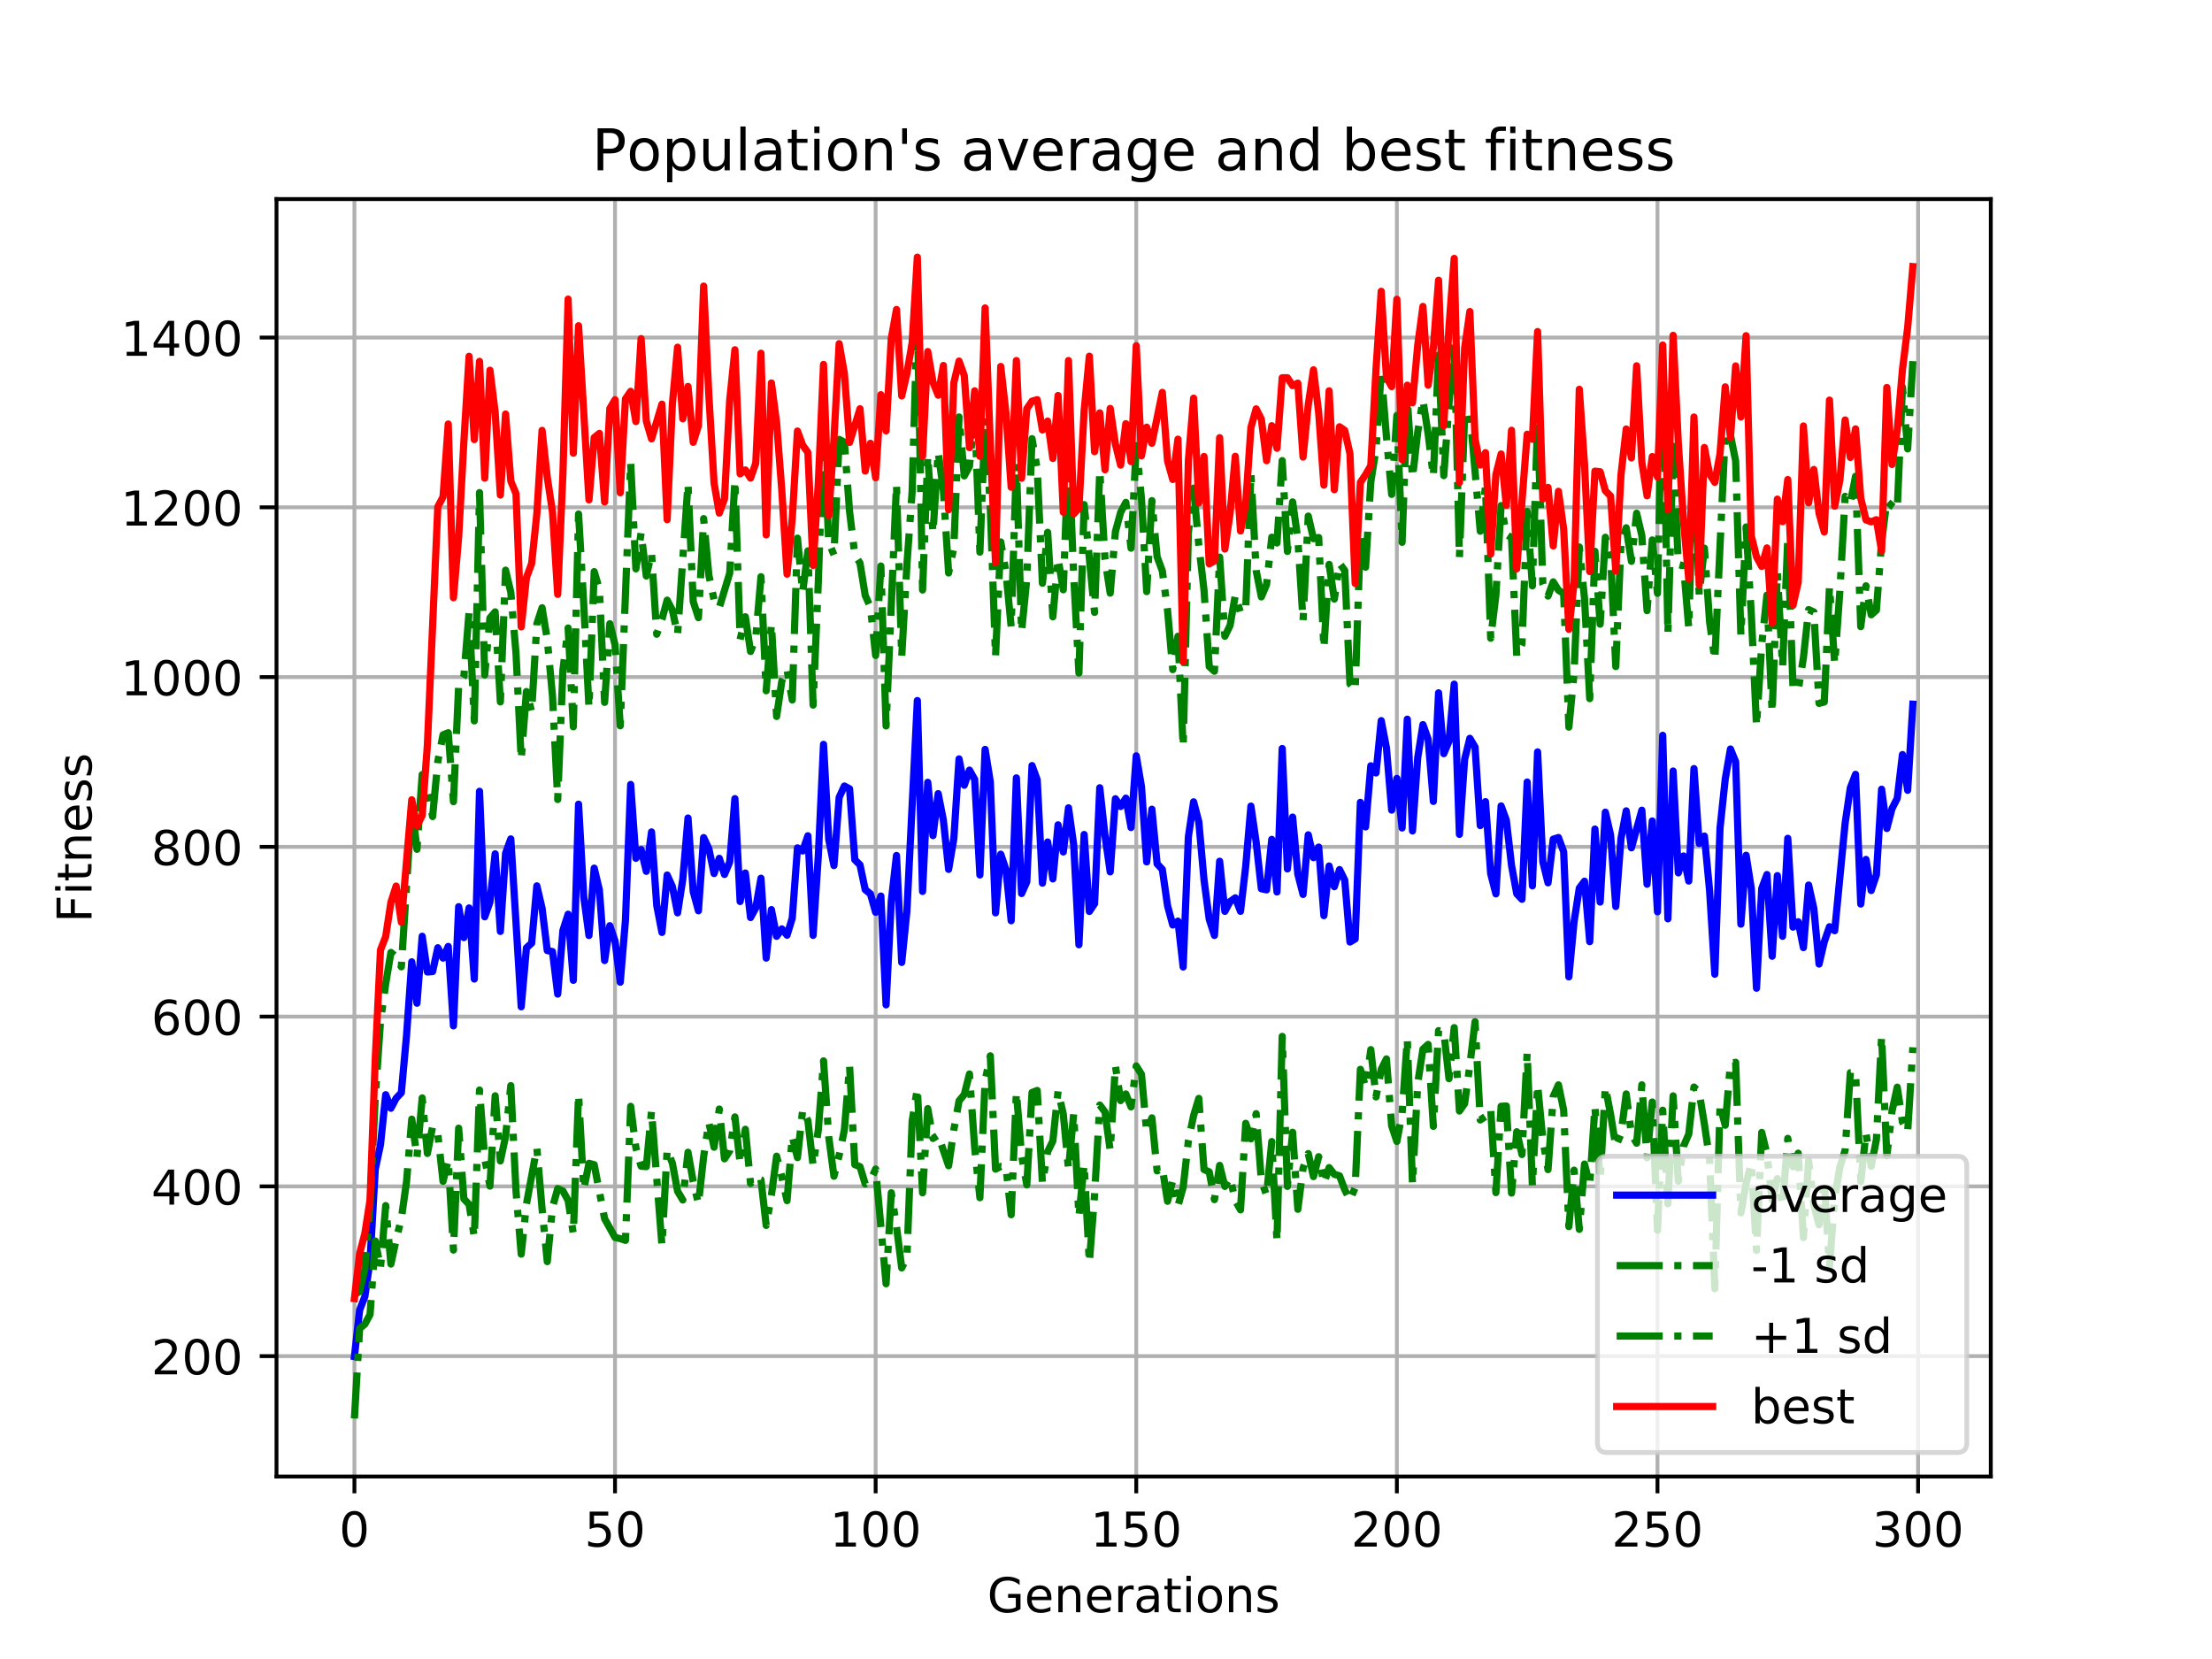 <?xml version="1.0" encoding="utf-8" standalone="no"?>
<!DOCTYPE svg PUBLIC "-//W3C//DTD SVG 1.1//EN"
  "http://www.w3.org/Graphics/SVG/1.1/DTD/svg11.dtd">
<!-- Created with matplotlib (https://matplotlib.org/) -->
<svg height="345.6pt" version="1.1" viewBox="0 0 460.8 345.6" width="460.8pt" xmlns="http://www.w3.org/2000/svg" xmlns:xlink="http://www.w3.org/1999/xlink">
 <defs>
  <style type="text/css">
*{stroke-linecap:butt;stroke-linejoin:round;}
  </style>
 </defs>
 <g id="figure_1">
  <g id="patch_1">
   <path d="M 0 345.6 
L 460.8 345.6 
L 460.8 0 
L 0 0 
z
" style="fill:#ffffff;"/>
  </g>
  <g id="axes_1">
   <g id="patch_2">
    <path d="M 57.6 307.584 
L 414.72 307.584 
L 414.72 41.472 
L 57.6 41.472 
z
" style="fill:#ffffff;"/>
   </g>
   <g id="matplotlib.axis_1">
    <g id="xtick_1">
     <g id="line2d_1">
      <path clip-path="url(#p9525ea31d3)" d="M 73.833 307.584 
L 73.833 41.472 
" style="fill:none;stroke:#b0b0b0;stroke-linecap:square;stroke-width:0.8;"/>
     </g>
     <g id="line2d_2">
      <defs>
       <path d="M 0 0 
L 0 3.5 
" id="mcf9aed69d3" style="stroke:#000000;stroke-width:0.8;"/>
      </defs>
      <g>
       <use style="stroke:#000000;stroke-width:0.8;" x="73.833" xlink:href="#mcf9aed69d3" y="307.584"/>
      </g>
     </g>
     <g id="text_1">
      <!-- 0 -->
      <defs>
       <path d="M 31.781 66.406 
Q 24.172 66.406 20.328 58.906 
Q 16.5 51.422 16.5 36.375 
Q 16.5 21.391 20.328 13.891 
Q 24.172 6.391 31.781 6.391 
Q 39.453 6.391 43.281 13.891 
Q 47.125 21.391 47.125 36.375 
Q 47.125 51.422 43.281 58.906 
Q 39.453 66.406 31.781 66.406 
z
M 31.781 74.219 
Q 44.047 74.219 50.516 64.516 
Q 56.984 54.828 56.984 36.375 
Q 56.984 17.969 50.516 8.266 
Q 44.047 -1.422 31.781 -1.422 
Q 19.531 -1.422 13.062 8.266 
Q 6.594 17.969 6.594 36.375 
Q 6.594 54.828 13.062 64.516 
Q 19.531 74.219 31.781 74.219 
z
" id="DejaVuSans-48"/>
      </defs>
      <g transform="translate(70.651 322.182)scale(0.1 -0.1)">
       <use xlink:href="#DejaVuSans-48"/>
      </g>
     </g>
    </g>
    <g id="xtick_2">
     <g id="line2d_3">
      <path clip-path="url(#p9525ea31d3)" d="M 128.123 307.584 
L 128.123 41.472 
" style="fill:none;stroke:#b0b0b0;stroke-linecap:square;stroke-width:0.8;"/>
     </g>
     <g id="line2d_4">
      <g>
       <use style="stroke:#000000;stroke-width:0.8;" x="128.123" xlink:href="#mcf9aed69d3" y="307.584"/>
      </g>
     </g>
     <g id="text_2">
      <!-- 50 -->
      <defs>
       <path d="M 10.797 72.906 
L 49.516 72.906 
L 49.516 64.594 
L 19.828 64.594 
L 19.828 46.734 
Q 21.969 47.469 24.109 47.828 
Q 26.266 48.188 28.422 48.188 
Q 40.625 48.188 47.75 41.5 
Q 54.891 34.812 54.891 23.391 
Q 54.891 11.625 47.562 5.094 
Q 40.234 -1.422 26.906 -1.422 
Q 22.312 -1.422 17.547 -0.641 
Q 12.797 0.141 7.719 1.703 
L 7.719 11.625 
Q 12.109 9.234 16.797 8.062 
Q 21.484 6.891 26.703 6.891 
Q 35.156 6.891 40.078 11.328 
Q 45.016 15.766 45.016 23.391 
Q 45.016 31 40.078 35.438 
Q 35.156 39.891 26.703 39.891 
Q 22.75 39.891 18.812 39.016 
Q 14.891 38.141 10.797 36.281 
z
" id="DejaVuSans-53"/>
      </defs>
      <g transform="translate(121.76 322.182)scale(0.1 -0.1)">
       <use xlink:href="#DejaVuSans-53"/>
       <use x="63.623" xlink:href="#DejaVuSans-48"/>
      </g>
     </g>
    </g>
    <g id="xtick_3">
     <g id="line2d_5">
      <path clip-path="url(#p9525ea31d3)" d="M 182.413 307.584 
L 182.413 41.472 
" style="fill:none;stroke:#b0b0b0;stroke-linecap:square;stroke-width:0.8;"/>
     </g>
     <g id="line2d_6">
      <g>
       <use style="stroke:#000000;stroke-width:0.8;" x="182.413" xlink:href="#mcf9aed69d3" y="307.584"/>
      </g>
     </g>
     <g id="text_3">
      <!-- 100 -->
      <defs>
       <path d="M 12.406 8.297 
L 28.516 8.297 
L 28.516 63.922 
L 10.984 60.406 
L 10.984 69.391 
L 28.422 72.906 
L 38.281 72.906 
L 38.281 8.297 
L 54.391 8.297 
L 54.391 0 
L 12.406 0 
z
" id="DejaVuSans-49"/>
      </defs>
      <g transform="translate(172.869 322.182)scale(0.1 -0.1)">
       <use xlink:href="#DejaVuSans-49"/>
       <use x="63.623" xlink:href="#DejaVuSans-48"/>
       <use x="127.246" xlink:href="#DejaVuSans-48"/>
      </g>
     </g>
    </g>
    <g id="xtick_4">
     <g id="line2d_7">
      <path clip-path="url(#p9525ea31d3)" d="M 236.703 307.584 
L 236.703 41.472 
" style="fill:none;stroke:#b0b0b0;stroke-linecap:square;stroke-width:0.8;"/>
     </g>
     <g id="line2d_8">
      <g>
       <use style="stroke:#000000;stroke-width:0.8;" x="236.703" xlink:href="#mcf9aed69d3" y="307.584"/>
      </g>
     </g>
     <g id="text_4">
      <!-- 150 -->
      <g transform="translate(227.159 322.182)scale(0.1 -0.1)">
       <use xlink:href="#DejaVuSans-49"/>
       <use x="63.623" xlink:href="#DejaVuSans-53"/>
       <use x="127.246" xlink:href="#DejaVuSans-48"/>
      </g>
     </g>
    </g>
    <g id="xtick_5">
     <g id="line2d_9">
      <path clip-path="url(#p9525ea31d3)" d="M 290.993 307.584 
L 290.993 41.472 
" style="fill:none;stroke:#b0b0b0;stroke-linecap:square;stroke-width:0.8;"/>
     </g>
     <g id="line2d_10">
      <g>
       <use style="stroke:#000000;stroke-width:0.8;" x="290.993" xlink:href="#mcf9aed69d3" y="307.584"/>
      </g>
     </g>
     <g id="text_5">
      <!-- 200 -->
      <defs>
       <path d="M 19.188 8.297 
L 53.609 8.297 
L 53.609 0 
L 7.328 0 
L 7.328 8.297 
Q 12.938 14.109 22.625 23.891 
Q 32.328 33.688 34.812 36.531 
Q 39.547 41.844 41.422 45.531 
Q 43.312 49.219 43.312 52.781 
Q 43.312 58.594 39.234 62.25 
Q 35.156 65.922 28.609 65.922 
Q 23.969 65.922 18.812 64.312 
Q 13.672 62.703 7.812 59.422 
L 7.812 69.391 
Q 13.766 71.781 18.938 73 
Q 24.125 74.219 28.422 74.219 
Q 39.75 74.219 46.484 68.547 
Q 53.219 62.891 53.219 53.422 
Q 53.219 48.922 51.531 44.891 
Q 49.859 40.875 45.406 35.406 
Q 44.188 33.984 37.641 27.219 
Q 31.109 20.453 19.188 8.297 
z
" id="DejaVuSans-50"/>
      </defs>
      <g transform="translate(281.449 322.182)scale(0.1 -0.1)">
       <use xlink:href="#DejaVuSans-50"/>
       <use x="63.623" xlink:href="#DejaVuSans-48"/>
       <use x="127.246" xlink:href="#DejaVuSans-48"/>
      </g>
     </g>
    </g>
    <g id="xtick_6">
     <g id="line2d_11">
      <path clip-path="url(#p9525ea31d3)" d="M 345.283 307.584 
L 345.283 41.472 
" style="fill:none;stroke:#b0b0b0;stroke-linecap:square;stroke-width:0.8;"/>
     </g>
     <g id="line2d_12">
      <g>
       <use style="stroke:#000000;stroke-width:0.8;" x="345.283" xlink:href="#mcf9aed69d3" y="307.584"/>
      </g>
     </g>
     <g id="text_6">
      <!-- 250 -->
      <g transform="translate(335.739 322.182)scale(0.1 -0.1)">
       <use xlink:href="#DejaVuSans-50"/>
       <use x="63.623" xlink:href="#DejaVuSans-53"/>
       <use x="127.246" xlink:href="#DejaVuSans-48"/>
      </g>
     </g>
    </g>
    <g id="xtick_7">
     <g id="line2d_13">
      <path clip-path="url(#p9525ea31d3)" d="M 399.573 307.584 
L 399.573 41.472 
" style="fill:none;stroke:#b0b0b0;stroke-linecap:square;stroke-width:0.8;"/>
     </g>
     <g id="line2d_14">
      <g>
       <use style="stroke:#000000;stroke-width:0.8;" x="399.573" xlink:href="#mcf9aed69d3" y="307.584"/>
      </g>
     </g>
     <g id="text_7">
      <!-- 300 -->
      <defs>
       <path d="M 40.578 39.312 
Q 47.656 37.797 51.625 33 
Q 55.609 28.219 55.609 21.188 
Q 55.609 10.406 48.188 4.484 
Q 40.766 -1.422 27.094 -1.422 
Q 22.516 -1.422 17.656 -0.516 
Q 12.797 0.391 7.625 2.203 
L 7.625 11.719 
Q 11.719 9.328 16.594 8.109 
Q 21.484 6.891 26.812 6.891 
Q 36.078 6.891 40.938 10.547 
Q 45.797 14.203 45.797 21.188 
Q 45.797 27.641 41.281 31.266 
Q 36.766 34.906 28.719 34.906 
L 20.219 34.906 
L 20.219 43.016 
L 29.109 43.016 
Q 36.375 43.016 40.234 45.922 
Q 44.094 48.828 44.094 54.297 
Q 44.094 59.906 40.109 62.906 
Q 36.141 65.922 28.719 65.922 
Q 24.656 65.922 20.016 65.031 
Q 15.375 64.156 9.812 62.312 
L 9.812 71.094 
Q 15.438 72.656 20.344 73.438 
Q 25.25 74.219 29.594 74.219 
Q 40.828 74.219 47.359 69.109 
Q 53.906 64.016 53.906 55.328 
Q 53.906 49.266 50.438 45.094 
Q 46.969 40.922 40.578 39.312 
z
" id="DejaVuSans-51"/>
      </defs>
      <g transform="translate(390.029 322.182)scale(0.1 -0.1)">
       <use xlink:href="#DejaVuSans-51"/>
       <use x="63.623" xlink:href="#DejaVuSans-48"/>
       <use x="127.246" xlink:href="#DejaVuSans-48"/>
      </g>
     </g>
    </g>
    <g id="text_8">
     <!-- Generations -->
     <defs>
      <path d="M 59.516 10.406 
L 59.516 29.984 
L 43.406 29.984 
L 43.406 38.094 
L 69.281 38.094 
L 69.281 6.781 
Q 63.578 2.734 56.688 0.656 
Q 49.812 -1.422 42 -1.422 
Q 24.906 -1.422 15.25 8.562 
Q 5.609 18.562 5.609 36.375 
Q 5.609 54.25 15.25 64.234 
Q 24.906 74.219 42 74.219 
Q 49.125 74.219 55.547 72.453 
Q 61.969 70.703 67.391 67.281 
L 67.391 56.781 
Q 61.922 61.422 55.766 63.766 
Q 49.609 66.109 42.828 66.109 
Q 29.438 66.109 22.719 58.641 
Q 16.016 51.172 16.016 36.375 
Q 16.016 21.625 22.719 14.156 
Q 29.438 6.688 42.828 6.688 
Q 48.047 6.688 52.141 7.594 
Q 56.25 8.5 59.516 10.406 
z
" id="DejaVuSans-71"/>
      <path d="M 56.203 29.594 
L 56.203 25.203 
L 14.891 25.203 
Q 15.484 15.922 20.484 11.062 
Q 25.484 6.203 34.422 6.203 
Q 39.594 6.203 44.453 7.469 
Q 49.312 8.734 54.109 11.281 
L 54.109 2.781 
Q 49.266 0.734 44.188 -0.344 
Q 39.109 -1.422 33.891 -1.422 
Q 20.797 -1.422 13.156 6.188 
Q 5.516 13.812 5.516 26.812 
Q 5.516 40.234 12.766 48.109 
Q 20.016 56 32.328 56 
Q 43.359 56 49.781 48.891 
Q 56.203 41.797 56.203 29.594 
z
M 47.219 32.234 
Q 47.125 39.594 43.094 43.984 
Q 39.062 48.391 32.422 48.391 
Q 24.906 48.391 20.391 44.141 
Q 15.875 39.891 15.188 32.172 
z
" id="DejaVuSans-101"/>
      <path d="M 54.891 33.016 
L 54.891 0 
L 45.906 0 
L 45.906 32.719 
Q 45.906 40.484 42.875 44.328 
Q 39.844 48.188 33.797 48.188 
Q 26.516 48.188 22.312 43.547 
Q 18.109 38.922 18.109 30.906 
L 18.109 0 
L 9.078 0 
L 9.078 54.688 
L 18.109 54.688 
L 18.109 46.188 
Q 21.344 51.125 25.703 53.562 
Q 30.078 56 35.797 56 
Q 45.219 56 50.047 50.172 
Q 54.891 44.344 54.891 33.016 
z
" id="DejaVuSans-110"/>
      <path d="M 41.109 46.297 
Q 39.594 47.172 37.812 47.578 
Q 36.031 48 33.891 48 
Q 26.266 48 22.188 43.047 
Q 18.109 38.094 18.109 28.812 
L 18.109 0 
L 9.078 0 
L 9.078 54.688 
L 18.109 54.688 
L 18.109 46.188 
Q 20.953 51.172 25.484 53.578 
Q 30.031 56 36.531 56 
Q 37.453 56 38.578 55.875 
Q 39.703 55.766 41.062 55.516 
z
" id="DejaVuSans-114"/>
      <path d="M 34.281 27.484 
Q 23.391 27.484 19.188 25 
Q 14.984 22.516 14.984 16.5 
Q 14.984 11.719 18.141 8.906 
Q 21.297 6.109 26.703 6.109 
Q 34.188 6.109 38.703 11.406 
Q 43.219 16.703 43.219 25.484 
L 43.219 27.484 
z
M 52.203 31.203 
L 52.203 0 
L 43.219 0 
L 43.219 8.297 
Q 40.141 3.328 35.547 0.953 
Q 30.953 -1.422 24.312 -1.422 
Q 15.922 -1.422 10.953 3.297 
Q 6 8.016 6 15.922 
Q 6 25.141 12.172 29.828 
Q 18.359 34.516 30.609 34.516 
L 43.219 34.516 
L 43.219 35.406 
Q 43.219 41.609 39.141 45 
Q 35.062 48.391 27.688 48.391 
Q 23 48.391 18.547 47.266 
Q 14.109 46.141 10.016 43.891 
L 10.016 52.203 
Q 14.938 54.109 19.578 55.047 
Q 24.219 56 28.609 56 
Q 40.484 56 46.344 49.844 
Q 52.203 43.703 52.203 31.203 
z
" id="DejaVuSans-97"/>
      <path d="M 18.312 70.219 
L 18.312 54.688 
L 36.812 54.688 
L 36.812 47.703 
L 18.312 47.703 
L 18.312 18.016 
Q 18.312 11.328 20.141 9.422 
Q 21.969 7.516 27.594 7.516 
L 36.812 7.516 
L 36.812 0 
L 27.594 0 
Q 17.188 0 13.234 3.875 
Q 9.281 7.766 9.281 18.016 
L 9.281 47.703 
L 2.688 47.703 
L 2.688 54.688 
L 9.281 54.688 
L 9.281 70.219 
z
" id="DejaVuSans-116"/>
      <path d="M 9.422 54.688 
L 18.406 54.688 
L 18.406 0 
L 9.422 0 
z
M 9.422 75.984 
L 18.406 75.984 
L 18.406 64.594 
L 9.422 64.594 
z
" id="DejaVuSans-105"/>
      <path d="M 30.609 48.391 
Q 23.391 48.391 19.188 42.75 
Q 14.984 37.109 14.984 27.297 
Q 14.984 17.484 19.156 11.844 
Q 23.344 6.203 30.609 6.203 
Q 37.797 6.203 41.984 11.859 
Q 46.188 17.531 46.188 27.297 
Q 46.188 37.016 41.984 42.703 
Q 37.797 48.391 30.609 48.391 
z
M 30.609 56 
Q 42.328 56 49.016 48.375 
Q 55.719 40.766 55.719 27.297 
Q 55.719 13.875 49.016 6.219 
Q 42.328 -1.422 30.609 -1.422 
Q 18.844 -1.422 12.172 6.219 
Q 5.516 13.875 5.516 27.297 
Q 5.516 40.766 12.172 48.375 
Q 18.844 56 30.609 56 
z
" id="DejaVuSans-111"/>
      <path d="M 44.281 53.078 
L 44.281 44.578 
Q 40.484 46.531 36.375 47.5 
Q 32.281 48.484 27.875 48.484 
Q 21.188 48.484 17.844 46.438 
Q 14.5 44.391 14.5 40.281 
Q 14.5 37.156 16.891 35.375 
Q 19.281 33.594 26.516 31.984 
L 29.594 31.297 
Q 39.156 29.25 43.188 25.516 
Q 47.219 21.781 47.219 15.094 
Q 47.219 7.469 41.188 3.016 
Q 35.156 -1.422 24.609 -1.422 
Q 20.219 -1.422 15.453 -0.562 
Q 10.688 0.297 5.422 2 
L 5.422 11.281 
Q 10.406 8.688 15.234 7.391 
Q 20.062 6.109 24.812 6.109 
Q 31.156 6.109 34.562 8.281 
Q 37.984 10.453 37.984 14.406 
Q 37.984 18.062 35.516 20.016 
Q 33.062 21.969 24.703 23.781 
L 21.578 24.516 
Q 13.234 26.266 9.516 29.906 
Q 5.812 33.547 5.812 39.891 
Q 5.812 47.609 11.281 51.797 
Q 16.75 56 26.812 56 
Q 31.781 56 36.172 55.266 
Q 40.578 54.547 44.281 53.078 
z
" id="DejaVuSans-115"/>
     </defs>
     <g transform="translate(205.662 335.861)scale(0.1 -0.1)">
      <use xlink:href="#DejaVuSans-71"/>
      <use x="77.49" xlink:href="#DejaVuSans-101"/>
      <use x="139.014" xlink:href="#DejaVuSans-110"/>
      <use x="202.393" xlink:href="#DejaVuSans-101"/>
      <use x="263.916" xlink:href="#DejaVuSans-114"/>
      <use x="305.029" xlink:href="#DejaVuSans-97"/>
      <use x="366.309" xlink:href="#DejaVuSans-116"/>
      <use x="405.518" xlink:href="#DejaVuSans-105"/>
      <use x="433.301" xlink:href="#DejaVuSans-111"/>
      <use x="494.482" xlink:href="#DejaVuSans-110"/>
      <use x="557.861" xlink:href="#DejaVuSans-115"/>
     </g>
    </g>
   </g>
   <g id="matplotlib.axis_2">
    <g id="ytick_1">
     <g id="line2d_15">
      <path clip-path="url(#p9525ea31d3)" d="M 57.6 282.505 
L 414.72 282.505 
" style="fill:none;stroke:#b0b0b0;stroke-linecap:square;stroke-width:0.8;"/>
     </g>
     <g id="line2d_16">
      <defs>
       <path d="M 0 0 
L -3.5 0 
" id="m01de27340f" style="stroke:#000000;stroke-width:0.8;"/>
      </defs>
      <g>
       <use style="stroke:#000000;stroke-width:0.8;" x="57.6" xlink:href="#m01de27340f" y="282.505"/>
      </g>
     </g>
     <g id="text_9">
      <!-- 200 -->
      <g transform="translate(31.512 286.304)scale(0.1 -0.1)">
       <use xlink:href="#DejaVuSans-50"/>
       <use x="63.623" xlink:href="#DejaVuSans-48"/>
       <use x="127.246" xlink:href="#DejaVuSans-48"/>
      </g>
     </g>
    </g>
    <g id="ytick_2">
     <g id="line2d_17">
      <path clip-path="url(#p9525ea31d3)" d="M 57.6 247.141 
L 414.72 247.141 
" style="fill:none;stroke:#b0b0b0;stroke-linecap:square;stroke-width:0.8;"/>
     </g>
     <g id="line2d_18">
      <g>
       <use style="stroke:#000000;stroke-width:0.8;" x="57.6" xlink:href="#m01de27340f" y="247.141"/>
      </g>
     </g>
     <g id="text_10">
      <!-- 400 -->
      <defs>
       <path d="M 37.797 64.312 
L 12.891 25.391 
L 37.797 25.391 
z
M 35.203 72.906 
L 47.609 72.906 
L 47.609 25.391 
L 58.016 25.391 
L 58.016 17.188 
L 47.609 17.188 
L 47.609 0 
L 37.797 0 
L 37.797 17.188 
L 4.891 17.188 
L 4.891 26.703 
z
" id="DejaVuSans-52"/>
      </defs>
      <g transform="translate(31.512 250.94)scale(0.1 -0.1)">
       <use xlink:href="#DejaVuSans-52"/>
       <use x="63.623" xlink:href="#DejaVuSans-48"/>
       <use x="127.246" xlink:href="#DejaVuSans-48"/>
      </g>
     </g>
    </g>
    <g id="ytick_3">
     <g id="line2d_19">
      <path clip-path="url(#p9525ea31d3)" d="M 57.6 211.777 
L 414.72 211.777 
" style="fill:none;stroke:#b0b0b0;stroke-linecap:square;stroke-width:0.8;"/>
     </g>
     <g id="line2d_20">
      <g>
       <use style="stroke:#000000;stroke-width:0.8;" x="57.6" xlink:href="#m01de27340f" y="211.777"/>
      </g>
     </g>
     <g id="text_11">
      <!-- 600 -->
      <defs>
       <path d="M 33.016 40.375 
Q 26.375 40.375 22.484 35.828 
Q 18.609 31.297 18.609 23.391 
Q 18.609 15.531 22.484 10.953 
Q 26.375 6.391 33.016 6.391 
Q 39.656 6.391 43.531 10.953 
Q 47.406 15.531 47.406 23.391 
Q 47.406 31.297 43.531 35.828 
Q 39.656 40.375 33.016 40.375 
z
M 52.594 71.297 
L 52.594 62.312 
Q 48.875 64.062 45.094 64.984 
Q 41.312 65.922 37.594 65.922 
Q 27.828 65.922 22.672 59.328 
Q 17.531 52.734 16.797 39.406 
Q 19.672 43.656 24.016 45.922 
Q 28.375 48.188 33.594 48.188 
Q 44.578 48.188 50.953 41.516 
Q 57.328 34.859 57.328 23.391 
Q 57.328 12.156 50.688 5.359 
Q 44.047 -1.422 33.016 -1.422 
Q 20.359 -1.422 13.672 8.266 
Q 6.984 17.969 6.984 36.375 
Q 6.984 53.656 15.188 63.938 
Q 23.391 74.219 37.203 74.219 
Q 40.922 74.219 44.703 73.484 
Q 48.484 72.75 52.594 71.297 
z
" id="DejaVuSans-54"/>
      </defs>
      <g transform="translate(31.512 215.576)scale(0.1 -0.1)">
       <use xlink:href="#DejaVuSans-54"/>
       <use x="63.623" xlink:href="#DejaVuSans-48"/>
       <use x="127.246" xlink:href="#DejaVuSans-48"/>
      </g>
     </g>
    </g>
    <g id="ytick_4">
     <g id="line2d_21">
      <path clip-path="url(#p9525ea31d3)" d="M 57.6 176.413 
L 414.72 176.413 
" style="fill:none;stroke:#b0b0b0;stroke-linecap:square;stroke-width:0.8;"/>
     </g>
     <g id="line2d_22">
      <g>
       <use style="stroke:#000000;stroke-width:0.8;" x="57.6" xlink:href="#m01de27340f" y="176.413"/>
      </g>
     </g>
     <g id="text_12">
      <!-- 800 -->
      <defs>
       <path d="M 31.781 34.625 
Q 24.75 34.625 20.719 30.859 
Q 16.703 27.094 16.703 20.516 
Q 16.703 13.922 20.719 10.156 
Q 24.75 6.391 31.781 6.391 
Q 38.812 6.391 42.859 10.172 
Q 46.922 13.969 46.922 20.516 
Q 46.922 27.094 42.891 30.859 
Q 38.875 34.625 31.781 34.625 
z
M 21.922 38.812 
Q 15.578 40.375 12.031 44.719 
Q 8.5 49.078 8.5 55.328 
Q 8.5 64.062 14.719 69.141 
Q 20.953 74.219 31.781 74.219 
Q 42.672 74.219 48.875 69.141 
Q 55.078 64.062 55.078 55.328 
Q 55.078 49.078 51.531 44.719 
Q 48 40.375 41.703 38.812 
Q 48.828 37.156 52.797 32.312 
Q 56.781 27.484 56.781 20.516 
Q 56.781 9.906 50.312 4.234 
Q 43.844 -1.422 31.781 -1.422 
Q 19.734 -1.422 13.25 4.234 
Q 6.781 9.906 6.781 20.516 
Q 6.781 27.484 10.781 32.312 
Q 14.797 37.156 21.922 38.812 
z
M 18.312 54.391 
Q 18.312 48.734 21.844 45.562 
Q 25.391 42.391 31.781 42.391 
Q 38.141 42.391 41.719 45.562 
Q 45.312 48.734 45.312 54.391 
Q 45.312 60.062 41.719 63.234 
Q 38.141 66.406 31.781 66.406 
Q 25.391 66.406 21.844 63.234 
Q 18.312 60.062 18.312 54.391 
z
" id="DejaVuSans-56"/>
      </defs>
      <g transform="translate(31.512 180.212)scale(0.1 -0.1)">
       <use xlink:href="#DejaVuSans-56"/>
       <use x="63.623" xlink:href="#DejaVuSans-48"/>
       <use x="127.246" xlink:href="#DejaVuSans-48"/>
      </g>
     </g>
    </g>
    <g id="ytick_5">
     <g id="line2d_23">
      <path clip-path="url(#p9525ea31d3)" d="M 57.6 141.049 
L 414.72 141.049 
" style="fill:none;stroke:#b0b0b0;stroke-linecap:square;stroke-width:0.8;"/>
     </g>
     <g id="line2d_24">
      <g>
       <use style="stroke:#000000;stroke-width:0.8;" x="57.6" xlink:href="#m01de27340f" y="141.049"/>
      </g>
     </g>
     <g id="text_13">
      <!-- 1000 -->
      <g transform="translate(25.15 144.848)scale(0.1 -0.1)">
       <use xlink:href="#DejaVuSans-49"/>
       <use x="63.623" xlink:href="#DejaVuSans-48"/>
       <use x="127.246" xlink:href="#DejaVuSans-48"/>
       <use x="190.869" xlink:href="#DejaVuSans-48"/>
      </g>
     </g>
    </g>
    <g id="ytick_6">
     <g id="line2d_25">
      <path clip-path="url(#p9525ea31d3)" d="M 57.6 105.685 
L 414.72 105.685 
" style="fill:none;stroke:#b0b0b0;stroke-linecap:square;stroke-width:0.8;"/>
     </g>
     <g id="line2d_26">
      <g>
       <use style="stroke:#000000;stroke-width:0.8;" x="57.6" xlink:href="#m01de27340f" y="105.685"/>
      </g>
     </g>
     <g id="text_14">
      <!-- 1200 -->
      <g transform="translate(25.15 109.484)scale(0.1 -0.1)">
       <use xlink:href="#DejaVuSans-49"/>
       <use x="63.623" xlink:href="#DejaVuSans-50"/>
       <use x="127.246" xlink:href="#DejaVuSans-48"/>
       <use x="190.869" xlink:href="#DejaVuSans-48"/>
      </g>
     </g>
    </g>
    <g id="ytick_7">
     <g id="line2d_27">
      <path clip-path="url(#p9525ea31d3)" d="M 57.6 70.321 
L 414.72 70.321 
" style="fill:none;stroke:#b0b0b0;stroke-linecap:square;stroke-width:0.8;"/>
     </g>
     <g id="line2d_28">
      <g>
       <use style="stroke:#000000;stroke-width:0.8;" x="57.6" xlink:href="#m01de27340f" y="70.321"/>
      </g>
     </g>
     <g id="text_15">
      <!-- 1400 -->
      <g transform="translate(25.15 74.12)scale(0.1 -0.1)">
       <use xlink:href="#DejaVuSans-49"/>
       <use x="63.623" xlink:href="#DejaVuSans-52"/>
       <use x="127.246" xlink:href="#DejaVuSans-48"/>
       <use x="190.869" xlink:href="#DejaVuSans-48"/>
      </g>
     </g>
    </g>
    <g id="text_16">
     <!-- Fitness -->
     <defs>
      <path d="M 9.812 72.906 
L 51.703 72.906 
L 51.703 64.594 
L 19.672 64.594 
L 19.672 43.109 
L 48.578 43.109 
L 48.578 34.812 
L 19.672 34.812 
L 19.672 0 
L 9.812 0 
z
" id="DejaVuSans-70"/>
     </defs>
     <g transform="translate(19.07 192.202)rotate(-90)scale(0.1 -0.1)">
      <use xlink:href="#DejaVuSans-70"/>
      <use x="57.41" xlink:href="#DejaVuSans-105"/>
      <use x="85.193" xlink:href="#DejaVuSans-116"/>
      <use x="124.402" xlink:href="#DejaVuSans-110"/>
      <use x="187.781" xlink:href="#DejaVuSans-101"/>
      <use x="249.305" xlink:href="#DejaVuSans-115"/>
      <use x="301.404" xlink:href="#DejaVuSans-115"/>
     </g>
    </g>
   </g>
   <g id="line2d_29">
    <path clip-path="url(#p9525ea31d3)" d="M 73.833 282.573 
L 74.919 272.899 
L 76.004 270.118 
L 77.09 262.578 
L 78.176 243.556 
L 79.262 238.47 
L 80.348 228.047 
L 81.433 230.869 
L 82.519 228.793 
L 83.605 227.641 
L 84.691 215.676 
L 85.777 200.367 
L 86.862 208.987 
L 87.948 195.041 
L 89.034 202.482 
L 90.12 202.394 
L 91.206 197.433 
L 92.291 199.589 
L 93.377 197.161 
L 94.463 213.703 
L 95.549 188.878 
L 96.635 195.312 
L 97.72 189.143 
L 98.806 203.949 
L 99.892 164.845 
L 100.978 190.989 
L 102.064 187.912 
L 103.149 177.87 
L 104.235 194.027 
L 105.321 177.76 
L 106.407 174.761 
L 108.578 209.733 
L 109.664 197.46 
L 110.75 196.477 
L 111.836 184.543 
L 112.922 189.206 
L 114.007 198.019 
L 115.093 198.231 
L 116.179 207.082 
L 117.265 193.826 
L 118.351 190.447 
L 119.436 204.219 
L 120.522 167.527 
L 121.608 186.823 
L 122.694 194.88 
L 123.78 180.853 
L 124.865 185.428 
L 125.951 200.096 
L 127.037 192.839 
L 128.123 196.066 
L 129.209 204.613 
L 130.294 191.706 
L 131.38 163.42 
L 132.466 178.802 
L 133.552 176.979 
L 134.638 181.512 
L 135.723 173.31 
L 136.809 188.604 
L 137.895 194.24 
L 138.981 182.284 
L 140.067 184.702 
L 141.152 190.164 
L 142.238 183.139 
L 143.324 170.407 
L 144.41 185.734 
L 145.496 189.731 
L 146.581 174.488 
L 147.667 176.811 
L 148.753 181.967 
L 149.839 178.808 
L 150.925 182.166 
L 152.01 179.572 
L 153.096 166.371 
L 154.182 187.798 
L 155.268 181.866 
L 156.354 191.136 
L 157.439 189.129 
L 158.525 182.955 
L 159.611 199.585 
L 160.697 189.492 
L 161.783 195.053 
L 162.868 193.507 
L 163.954 194.817 
L 165.04 191.273 
L 166.126 176.631 
L 167.212 177.274 
L 168.297 174.105 
L 169.383 194.855 
L 170.469 178.317 
L 171.555 155.065 
L 172.641 174.859 
L 173.726 180.312 
L 174.812 166.105 
L 175.898 163.746 
L 176.984 164.332 
L 178.07 179.102 
L 179.155 180.172 
L 180.241 185.339 
L 181.327 186.202 
L 182.413 190.038 
L 183.499 186.664 
L 184.584 209.33 
L 185.67 187.726 
L 186.756 178.209 
L 187.842 200.49 
L 188.928 189.775 
L 191.099 145.939 
L 192.185 185.697 
L 193.271 162.969 
L 194.357 174.074 
L 195.442 165.327 
L 196.528 170.9 
L 197.614 181.108 
L 198.7 174.711 
L 199.786 158.099 
L 200.871 163.576 
L 201.957 160.434 
L 203.043 162.365 
L 204.129 182.266 
L 205.215 156.113 
L 206.3 162.862 
L 207.386 190.165 
L 208.472 177.941 
L 209.558 181.142 
L 210.644 191.807 
L 211.729 162.046 
L 212.815 186.14 
L 213.901 183.711 
L 214.987 159.485 
L 216.073 162.461 
L 217.158 183.982 
L 218.244 175.401 
L 219.33 183.091 
L 220.416 171.83 
L 221.502 177.478 
L 222.587 168.287 
L 223.673 176.002 
L 224.759 196.808 
L 225.845 173.844 
L 226.931 189.872 
L 228.016 188.258 
L 229.102 164.107 
L 230.188 174.036 
L 231.274 181.624 
L 232.36 166.394 
L 233.445 168.009 
L 234.531 166.27 
L 235.617 172.389 
L 236.703 157.453 
L 237.789 163.847 
L 238.875 179.552 
L 239.96 168.579 
L 241.046 179.946 
L 242.132 181.113 
L 243.218 188.67 
L 244.304 192.689 
L 245.389 191.891 
L 246.475 201.437 
L 247.561 174.312 
L 248.647 167.036 
L 249.733 171.18 
L 250.818 183.287 
L 251.904 191.487 
L 252.99 194.868 
L 254.076 179.417 
L 255.162 189.851 
L 256.247 187.819 
L 257.333 187.038 
L 258.419 189.845 
L 259.505 180.46 
L 260.591 167.926 
L 261.676 175.412 
L 262.762 185.138 
L 263.848 185.376 
L 264.934 174.861 
L 266.02 185.814 
L 267.105 155.926 
L 268.191 181.01 
L 269.277 170.216 
L 270.363 182.098 
L 271.449 186.329 
L 272.534 173.908 
L 273.62 178.662 
L 274.706 176.465 
L 275.792 190.747 
L 276.878 180.404 
L 277.963 184.715 
L 279.049 181.151 
L 280.135 183.341 
L 281.221 196.234 
L 282.307 195.598 
L 283.392 167.149 
L 284.478 172.253 
L 285.564 159.53 
L 286.65 161.016 
L 287.736 150.124 
L 288.821 155.772 
L 289.907 168.755 
L 290.993 162.164 
L 292.079 172.483 
L 293.165 149.82 
L 294.25 173.097 
L 295.336 157.841 
L 296.422 150.952 
L 297.508 153.988 
L 298.594 166.95 
L 299.679 144.332 
L 300.765 156.999 
L 301.851 154.416 
L 302.937 142.516 
L 304.023 173.81 
L 305.108 158.2 
L 306.194 153.809 
L 307.28 155.634 
L 308.366 171.984 
L 309.452 167 
L 310.537 181.997 
L 311.623 186.21 
L 312.709 167.887 
L 313.795 170.853 
L 314.881 180.288 
L 315.966 186.189 
L 317.052 187.34 
L 318.138 162.914 
L 319.224 184.539 
L 320.31 156.637 
L 321.395 179.507 
L 322.481 183.909 
L 323.567 174.815 
L 324.653 174.475 
L 325.739 177.431 
L 326.824 203.497 
L 327.91 191.998 
L 328.996 185.019 
L 330.082 183.572 
L 331.168 196.165 
L 332.253 172.706 
L 333.339 187.914 
L 334.425 169.195 
L 335.511 173.92 
L 336.597 188.842 
L 337.682 174.67 
L 338.768 168.917 
L 339.854 176.616 
L 342.026 168.783 
L 343.111 184.196 
L 344.197 171.027 
L 345.283 189.938 
L 346.369 153.18 
L 347.455 191.405 
L 348.54 160.622 
L 349.626 181.837 
L 350.712 178.315 
L 351.798 183.537 
L 352.884 160.112 
L 353.969 175.715 
L 355.055 174.168 
L 356.141 185.535 
L 357.227 202.949 
L 358.313 172.526 
L 359.398 162.292 
L 360.484 156.032 
L 361.57 158.681 
L 362.656 192.518 
L 363.742 178.167 
L 364.827 185.105 
L 365.913 205.859 
L 366.999 185.094 
L 368.085 182.185 
L 369.171 199.2 
L 370.256 182.406 
L 371.342 195.045 
L 372.428 174.638 
L 373.514 193.134 
L 374.6 192.022 
L 375.685 197.402 
L 376.771 184.372 
L 377.857 189.262 
L 378.943 200.827 
L 380.029 196.199 
L 381.114 193.057 
L 382.2 193.885 
L 384.372 171.505 
L 385.458 164.11 
L 386.543 161.31 
L 387.629 188.325 
L 388.715 179.037 
L 389.801 185.511 
L 390.887 182.261 
L 391.972 164.411 
L 393.058 172.591 
L 394.144 168.437 
L 395.23 166.305 
L 396.316 157.189 
L 397.401 164.63 
L 398.487 146.701 
L 398.487 146.701 
" style="fill:none;stroke:#0000ff;stroke-linecap:square;stroke-width:1.5;"/>
   </g>
   <g id="line2d_30">
    <path clip-path="url(#p9525ea31d3)" d="M 73.833 295.488 
L 74.919 276.745 
L 76.004 275.851 
L 77.09 273.834 
L 78.176 258.522 
L 79.262 264.134 
L 80.348 251.144 
L 81.433 263.323 
L 82.519 258.273 
L 83.605 253.878 
L 84.691 246.156 
L 85.777 233.137 
L 86.862 241.051 
L 87.948 228.718 
L 89.034 240.283 
L 90.12 234.685 
L 91.206 236.25 
L 92.291 246.097 
L 93.377 241.679 
L 94.463 260.406 
L 95.549 235.019 
L 96.635 249.76 
L 97.72 250.895 
L 98.806 257.721 
L 99.892 227.074 
L 100.978 241.367 
L 102.064 247.09 
L 103.149 228.276 
L 104.235 241.837 
L 105.321 236.748 
L 106.407 226.155 
L 107.493 248.1 
L 108.578 261.256 
L 109.664 250.864 
L 111.836 239.125 
L 112.922 251.808 
L 114.007 262.818 
L 115.093 251.509 
L 116.179 247.611 
L 117.265 248.095 
L 118.351 250.074 
L 119.436 257.032 
L 120.522 227.974 
L 121.608 247.748 
L 122.694 242.338 
L 123.78 242.621 
L 125.951 253.876 
L 128.123 257.788 
L 129.209 258.029 
L 130.294 258.392 
L 131.38 230.47 
L 132.466 239.101 
L 133.552 242.941 
L 134.638 243.034 
L 135.723 231.416 
L 137.895 259.458 
L 138.981 239.541 
L 140.067 242.312 
L 141.152 248.159 
L 142.238 249.979 
L 143.324 240.036 
L 144.41 246.16 
L 145.496 250.787 
L 146.581 240.938 
L 147.667 233.8 
L 148.753 238.985 
L 149.839 231.037 
L 150.925 241.409 
L 152.01 239.756 
L 153.096 232.671 
L 154.182 242.376 
L 155.268 235.251 
L 156.354 246.554 
L 157.439 245.367 
L 158.525 245.769 
L 159.611 255.269 
L 160.697 248.995 
L 161.783 240.856 
L 162.868 245.133 
L 163.954 250.118 
L 165.04 236.736 
L 166.126 241.153 
L 167.212 231.187 
L 168.297 233.458 
L 169.383 242.826 
L 170.469 235.392 
L 171.555 221.002 
L 172.641 236.818 
L 173.726 245.034 
L 174.812 240.678 
L 175.898 235.376 
L 176.984 222.081 
L 178.07 242.616 
L 179.155 243.041 
L 180.241 246.642 
L 181.327 245.926 
L 182.413 243.533 
L 184.584 267.431 
L 185.67 248.474 
L 186.756 255.502 
L 187.842 264.137 
L 188.928 261.917 
L 190.013 233.587 
L 191.099 226.733 
L 192.185 248.487 
L 193.271 230.942 
L 194.357 237.156 
L 195.442 236.472 
L 197.614 242.853 
L 198.7 235.357 
L 199.786 229.333 
L 200.871 228.016 
L 201.957 223.731 
L 203.043 239.102 
L 204.129 249.508 
L 205.215 225.158 
L 206.3 219.945 
L 207.386 243.552 
L 208.472 242.991 
L 209.558 243.103 
L 210.644 253.051 
L 211.729 227.54 
L 212.815 240.701 
L 213.901 246.824 
L 214.987 227.589 
L 216.073 227.165 
L 217.158 246.463 
L 218.244 239.911 
L 219.33 237.691 
L 220.416 227.299 
L 221.502 232.095 
L 222.587 243.527 
L 223.673 231.963 
L 224.759 253.401 
L 225.845 242.567 
L 226.931 263.019 
L 228.016 248.944 
L 229.102 230.197 
L 230.188 231.641 
L 231.274 239.684 
L 232.36 222.044 
L 233.445 229.272 
L 234.531 227.888 
L 235.617 230.579 
L 236.703 222.056 
L 237.789 223.803 
L 238.875 235.859 
L 239.96 232.867 
L 241.046 243.914 
L 242.132 243.294 
L 243.218 250.247 
L 244.304 245.88 
L 245.389 251.232 
L 246.475 247.325 
L 247.561 237.648 
L 248.647 232.391 
L 249.733 228.818 
L 250.818 243.633 
L 251.904 244.124 
L 252.99 249.901 
L 254.076 242.771 
L 255.162 247.151 
L 256.247 245.345 
L 257.333 250.081 
L 258.419 252.038 
L 259.505 234.007 
L 260.591 237.242 
L 261.676 231.998 
L 262.762 245.935 
L 263.848 248.975 
L 264.934 237.812 
L 266.02 258.519 
L 267.105 215.898 
L 268.191 247.149 
L 269.277 235.873 
L 270.363 251.919 
L 271.449 243.349 
L 272.534 240.308 
L 273.62 245.105 
L 274.706 240.958 
L 275.792 246.479 
L 276.878 243.235 
L 277.963 244.633 
L 279.049 244.942 
L 280.135 247.838 
L 281.221 250.015 
L 282.307 247.394 
L 283.392 222.759 
L 284.478 226.356 
L 285.564 218.657 
L 286.65 228.508 
L 287.736 222.751 
L 288.821 220.591 
L 289.907 234.517 
L 290.993 237.787 
L 292.079 231.992 
L 293.165 216.458 
L 294.25 246.682 
L 295.336 225.661 
L 296.422 218.556 
L 297.508 217.573 
L 298.594 234.644 
L 299.679 214.699 
L 300.765 214.917 
L 301.851 224.701 
L 302.937 214.073 
L 304.023 231.446 
L 305.108 229.897 
L 306.194 221.938 
L 307.28 212.843 
L 308.366 233.305 
L 309.452 232.589 
L 310.537 231.034 
L 311.623 248.444 
L 312.709 230.455 
L 313.795 230.399 
L 314.881 248.539 
L 315.966 235.761 
L 317.052 240.502 
L 318.138 219.284 
L 319.224 247.025 
L 320.31 226.008 
L 321.395 237.389 
L 322.481 243.647 
L 323.567 228.414 
L 324.653 225.997 
L 325.739 231.236 
L 326.824 255.523 
L 327.91 243.771 
L 328.996 256.093 
L 330.082 242.494 
L 331.168 246.796 
L 332.253 230.567 
L 333.339 245.798 
L 334.425 226.465 
L 335.511 232.101 
L 336.597 238.828 
L 337.682 236.233 
L 338.768 227.883 
L 339.854 236.298 
L 340.94 238.151 
L 342.026 225.99 
L 343.111 241.183 
L 344.197 229.572 
L 345.283 256.281 
L 346.369 231.277 
L 347.455 250.762 
L 348.54 228.289 
L 349.626 246.079 
L 350.712 238.762 
L 351.798 236.258 
L 352.884 226.447 
L 353.969 227.549 
L 355.055 234.149 
L 356.141 241.534 
L 357.227 268.463 
L 358.313 230.363 
L 359.398 234.404 
L 360.484 221.436 
L 361.57 221.303 
L 362.656 252.654 
L 363.742 246.56 
L 364.827 242.284 
L 365.913 260.481 
L 366.999 235.901 
L 368.085 240.396 
L 369.171 249.985 
L 370.256 245.531 
L 371.342 251.177 
L 372.428 237.144 
L 373.514 243.055 
L 374.6 240.232 
L 375.685 257.798 
L 376.771 241.755 
L 377.857 251.035 
L 378.943 255.133 
L 380.029 246.157 
L 381.114 263.946 
L 382.2 249.477 
L 383.286 243.142 
L 384.372 239.608 
L 385.458 223.459 
L 386.543 223.403 
L 387.629 246.108 
L 388.715 236.037 
L 389.801 242.954 
L 390.887 237.405 
L 391.972 215.905 
L 393.058 240.805 
L 394.144 231.477 
L 395.23 226.479 
L 396.316 233.72 
L 397.401 235.75 
L 398.487 218.168 
L 398.487 218.168 
" style="fill:none;stroke:#008000;stroke-dasharray:9.6,2.4,1.5,2.4;stroke-dashoffset:0;stroke-width:1.5;"/>
   </g>
   <g id="line2d_31">
    <path clip-path="url(#p9525ea31d3)" d="M 73.833 269.657 
L 74.919 269.054 
L 76.004 264.386 
L 77.09 251.321 
L 78.176 228.591 
L 79.262 212.806 
L 80.348 204.95 
L 81.433 198.415 
L 82.519 199.312 
L 83.605 201.405 
L 85.777 167.596 
L 86.862 176.924 
L 87.948 161.363 
L 89.034 164.682 
L 90.12 170.102 
L 91.206 158.615 
L 92.291 153.081 
L 93.377 152.642 
L 94.463 167.001 
L 95.549 142.738 
L 96.635 140.864 
L 97.72 127.391 
L 98.806 150.177 
L 99.892 102.616 
L 100.978 140.611 
L 102.064 128.735 
L 103.149 127.464 
L 104.235 146.217 
L 105.321 118.773 
L 106.407 123.368 
L 107.493 136.092 
L 108.578 158.21 
L 109.664 144.055 
L 110.75 148.264 
L 111.836 129.961 
L 112.922 126.604 
L 114.007 133.22 
L 115.093 144.953 
L 116.179 166.552 
L 117.265 139.557 
L 118.351 130.821 
L 119.436 151.406 
L 120.522 107.079 
L 121.608 125.897 
L 122.694 147.422 
L 123.78 119.084 
L 124.865 122.742 
L 125.951 146.315 
L 127.037 129.926 
L 128.123 134.345 
L 129.209 151.197 
L 131.38 96.37 
L 132.466 118.503 
L 133.552 111.018 
L 134.638 119.99 
L 135.723 115.205 
L 136.809 132.122 
L 137.895 129.021 
L 138.981 125.026 
L 140.067 127.093 
L 141.152 132.168 
L 143.324 100.777 
L 144.41 125.308 
L 145.496 128.676 
L 146.581 108.038 
L 147.667 119.822 
L 148.753 124.949 
L 149.839 126.579 
L 152.01 119.389 
L 153.096 100.07 
L 154.182 133.22 
L 155.268 128.482 
L 156.354 135.717 
L 157.439 132.89 
L 158.525 120.141 
L 159.611 143.9 
L 160.697 129.989 
L 161.783 149.25 
L 162.868 141.881 
L 163.954 139.515 
L 165.04 145.809 
L 166.126 112.109 
L 167.212 123.361 
L 168.297 114.752 
L 169.383 146.884 
L 170.469 121.242 
L 171.555 89.128 
L 172.641 112.9 
L 173.726 115.59 
L 174.812 91.532 
L 175.898 92.116 
L 176.984 106.583 
L 178.07 115.589 
L 179.155 117.304 
L 180.241 124.036 
L 181.327 126.479 
L 182.413 136.543 
L 183.499 117.913 
L 184.584 151.23 
L 186.756 100.917 
L 187.842 136.843 
L 188.928 117.633 
L 190.013 102.41 
L 191.099 65.145 
L 192.185 122.906 
L 193.271 94.995 
L 194.357 110.991 
L 195.442 94.181 
L 196.528 102.2 
L 197.614 119.363 
L 198.7 114.064 
L 199.786 86.865 
L 200.871 99.137 
L 201.957 97.137 
L 203.043 85.628 
L 204.129 115.024 
L 205.215 87.068 
L 206.3 105.779 
L 207.386 136.777 
L 208.472 112.891 
L 209.558 119.18 
L 210.644 130.562 
L 211.729 96.553 
L 212.815 131.579 
L 213.901 120.598 
L 214.987 91.382 
L 216.073 97.758 
L 217.158 121.502 
L 218.244 110.891 
L 219.33 128.492 
L 220.416 116.362 
L 221.502 122.861 
L 222.587 93.047 
L 223.673 120.041 
L 224.759 140.216 
L 225.845 105.12 
L 228.016 127.572 
L 229.102 98.016 
L 230.188 116.431 
L 231.274 123.565 
L 232.36 110.744 
L 233.445 106.745 
L 234.531 104.651 
L 235.617 114.199 
L 236.703 92.85 
L 237.789 103.891 
L 238.875 123.245 
L 239.96 104.292 
L 241.046 115.977 
L 242.132 118.933 
L 243.218 127.092 
L 244.304 139.498 
L 245.389 132.55 
L 246.475 155.548 
L 247.561 110.977 
L 248.647 101.682 
L 249.733 113.542 
L 250.818 122.941 
L 251.904 138.85 
L 252.99 139.835 
L 254.076 116.062 
L 255.162 132.551 
L 256.247 130.293 
L 257.333 123.995 
L 258.419 127.652 
L 259.505 126.914 
L 260.591 98.61 
L 261.676 118.825 
L 262.762 124.342 
L 263.848 121.776 
L 264.934 111.909 
L 266.02 113.108 
L 267.105 95.955 
L 268.191 114.871 
L 269.277 104.559 
L 270.363 112.276 
L 271.449 129.309 
L 272.534 107.508 
L 273.62 112.218 
L 274.706 111.971 
L 275.792 135.015 
L 276.878 117.573 
L 277.963 124.798 
L 279.049 117.36 
L 280.135 118.845 
L 281.221 142.454 
L 282.307 143.802 
L 283.392 111.54 
L 284.478 118.149 
L 285.564 100.403 
L 286.65 93.525 
L 287.736 77.498 
L 288.821 90.953 
L 289.907 102.993 
L 290.993 86.541 
L 292.079 112.973 
L 293.165 83.182 
L 294.25 99.512 
L 295.336 90.02 
L 296.422 83.348 
L 297.508 90.403 
L 298.594 99.257 
L 299.679 73.965 
L 300.765 99.08 
L 301.851 84.13 
L 302.937 70.96 
L 304.023 116.174 
L 305.108 86.502 
L 306.194 85.681 
L 308.366 110.663 
L 309.452 101.411 
L 310.537 132.959 
L 311.623 123.976 
L 312.709 105.318 
L 313.795 111.306 
L 314.881 112.037 
L 315.966 136.618 
L 317.052 134.178 
L 318.138 106.543 
L 319.224 122.053 
L 320.31 87.267 
L 321.395 121.624 
L 322.481 124.171 
L 323.567 121.215 
L 324.653 122.953 
L 325.739 123.625 
L 326.824 151.47 
L 327.91 140.224 
L 328.996 113.944 
L 330.082 124.65 
L 331.168 145.534 
L 332.253 114.845 
L 333.339 130.029 
L 334.425 111.924 
L 335.511 115.738 
L 336.597 138.856 
L 337.682 113.107 
L 338.768 109.95 
L 339.854 116.934 
L 340.94 106.918 
L 342.026 111.576 
L 343.111 127.208 
L 344.197 112.482 
L 345.283 123.594 
L 346.369 75.083 
L 347.455 132.047 
L 348.54 92.955 
L 349.626 117.594 
L 350.712 117.868 
L 351.798 130.816 
L 352.884 93.777 
L 353.969 123.881 
L 355.055 114.187 
L 356.141 129.536 
L 357.227 137.435 
L 359.398 90.18 
L 360.484 90.629 
L 361.57 96.059 
L 362.656 132.383 
L 363.742 109.775 
L 364.827 127.927 
L 365.913 151.238 
L 366.999 134.288 
L 368.085 123.973 
L 369.171 148.415 
L 370.256 119.28 
L 371.342 138.913 
L 372.428 112.131 
L 373.514 143.212 
L 374.6 143.811 
L 375.685 137.005 
L 376.771 126.989 
L 377.857 127.49 
L 378.943 146.52 
L 380.029 146.241 
L 381.114 122.167 
L 382.2 138.294 
L 383.286 123.007 
L 384.372 103.402 
L 385.458 104.762 
L 386.543 99.217 
L 387.629 130.542 
L 388.715 122.037 
L 389.801 128.068 
L 390.887 127.117 
L 391.972 112.918 
L 393.058 104.376 
L 394.144 105.396 
L 395.23 106.131 
L 396.316 80.658 
L 397.401 93.51 
L 398.487 75.235 
L 398.487 75.235 
" style="fill:none;stroke:#008000;stroke-dasharray:9.6,2.4,1.5,2.4;stroke-dashoffset:0;stroke-width:1.5;"/>
   </g>
   <g id="line2d_32">
    <path clip-path="url(#p9525ea31d3)" d="M 73.833 270.517 
L 74.919 261.133 
L 76.004 256.964 
L 77.09 249.94 
L 78.176 220.519 
L 79.262 197.901 
L 80.348 195.104 
L 81.433 187.953 
L 82.519 184.587 
L 83.605 192.121 
L 85.777 166.609 
L 86.862 172.059 
L 87.948 169.883 
L 89.034 155.152 
L 91.206 105.56 
L 92.291 103.516 
L 93.377 88.325 
L 94.463 124.515 
L 95.549 111.832 
L 96.635 91.999 
L 97.72 74.225 
L 98.806 91.572 
L 99.892 75.278 
L 100.978 99.611 
L 102.064 77.128 
L 103.149 85.844 
L 104.235 103.123 
L 105.321 86.25 
L 106.407 100.198 
L 107.493 102.846 
L 108.578 130.593 
L 109.664 120.327 
L 110.75 117.4 
L 111.836 106.991 
L 112.922 89.656 
L 114.007 99.44 
L 115.093 106.632 
L 116.179 123.81 
L 117.265 98.694 
L 118.351 62.316 
L 119.436 94.406 
L 120.522 67.857 
L 122.694 104.129 
L 123.78 91.164 
L 124.865 90.287 
L 125.951 104.574 
L 127.037 85.111 
L 128.123 83.264 
L 129.209 102.648 
L 130.294 83.094 
L 131.38 81.524 
L 132.466 87.822 
L 133.552 70.541 
L 134.638 87.714 
L 135.723 91.428 
L 137.895 84.197 
L 138.981 108.252 
L 140.067 84.153 
L 141.152 72.333 
L 142.238 87.244 
L 143.324 80.509 
L 144.41 92.141 
L 145.496 88.703 
L 146.581 59.601 
L 147.667 82.327 
L 148.753 100.627 
L 149.839 106.888 
L 150.925 103.942 
L 152.01 83.347 
L 153.096 72.86 
L 154.182 98.709 
L 155.268 97.901 
L 156.354 99.604 
L 157.439 96.487 
L 158.525 73.583 
L 159.611 111.432 
L 160.697 79.779 
L 161.783 88.083 
L 162.868 102.186 
L 163.954 119.61 
L 165.04 108.026 
L 166.126 89.792 
L 167.212 92.737 
L 168.297 94.263 
L 169.383 117.79 
L 170.469 100.629 
L 171.555 75.917 
L 172.641 107.417 
L 173.726 91.451 
L 174.812 71.59 
L 175.898 77.787 
L 176.984 92.167 
L 179.155 85.154 
L 180.241 98.133 
L 181.327 92.352 
L 182.413 99.525 
L 183.499 82.219 
L 184.584 89.759 
L 185.67 70.518 
L 186.756 64.467 
L 187.842 82.48 
L 188.928 77.784 
L 190.013 71.427 
L 191.099 53.568 
L 192.185 95.059 
L 193.271 73.238 
L 194.357 79.613 
L 195.442 82.33 
L 196.528 76.139 
L 197.614 106.193 
L 198.7 79.747 
L 199.786 75.22 
L 200.871 78.233 
L 201.957 93.251 
L 203.043 81.419 
L 204.129 95.054 
L 205.215 64.151 
L 206.3 92.448 
L 207.386 117.245 
L 208.472 76.344 
L 209.558 86.024 
L 210.644 101.498 
L 211.729 75.112 
L 212.815 99.635 
L 213.901 85.155 
L 214.987 83.574 
L 216.073 83.26 
L 217.158 89.573 
L 218.244 87.721 
L 219.33 95.508 
L 220.416 82.387 
L 221.502 106.695 
L 222.587 75.108 
L 223.673 107.05 
L 224.759 105.87 
L 225.845 85.554 
L 226.931 74.207 
L 228.016 94.091 
L 229.102 86.009 
L 230.188 97.862 
L 231.274 85.086 
L 232.36 92.512 
L 233.445 96.881 
L 234.531 88.258 
L 235.617 96.17 
L 236.703 72.02 
L 237.789 94.953 
L 238.875 88.989 
L 239.96 92.334 
L 242.132 81.741 
L 243.218 95.984 
L 244.304 99.887 
L 245.389 91.488 
L 246.475 137.897 
L 247.561 95.887 
L 248.647 82.95 
L 249.733 104.791 
L 250.818 95.093 
L 251.904 117.464 
L 252.99 116.874 
L 254.076 91.178 
L 255.162 114.375 
L 256.247 106.951 
L 257.333 95.058 
L 258.419 110.613 
L 259.505 104.904 
L 260.591 89.039 
L 261.676 85.175 
L 262.762 87.334 
L 263.848 95.967 
L 264.934 88.678 
L 266.02 93.382 
L 267.105 78.697 
L 268.191 78.693 
L 269.277 80.332 
L 270.363 79.82 
L 271.449 95.215 
L 272.534 84.337 
L 273.62 77.04 
L 274.706 85.981 
L 275.792 101.065 
L 276.878 81.417 
L 277.963 102.016 
L 279.049 88.901 
L 280.135 89.674 
L 281.221 94.527 
L 282.307 121.539 
L 283.392 100.501 
L 284.478 98.883 
L 285.564 97.002 
L 286.65 76.873 
L 287.736 60.682 
L 288.821 78.59 
L 289.907 80.536 
L 290.993 62.348 
L 292.079 95.769 
L 293.165 80.242 
L 294.25 83.899 
L 295.336 71.919 
L 296.422 63.834 
L 297.508 80.235 
L 298.594 72.405 
L 299.679 58.372 
L 300.765 88.699 
L 301.851 68.042 
L 302.937 53.833 
L 304.023 100.512 
L 305.108 72.53 
L 306.194 64.893 
L 307.28 91.424 
L 308.366 96.875 
L 309.452 94.294 
L 310.537 115.439 
L 311.623 98.862 
L 312.709 94.574 
L 313.795 105.266 
L 314.881 89.641 
L 315.966 118.495 
L 318.138 90.462 
L 319.224 91.509 
L 320.31 69.072 
L 321.395 103.959 
L 322.481 101.535 
L 323.567 113.726 
L 324.653 102.348 
L 325.739 110.226 
L 326.824 131.096 
L 327.91 121.42 
L 328.996 81.097 
L 330.082 96.71 
L 331.168 119.065 
L 332.253 98.153 
L 333.339 98.277 
L 334.425 102.239 
L 335.511 103.334 
L 336.597 118.963 
L 337.682 98.922 
L 338.768 89.369 
L 339.854 95.394 
L 340.94 76.205 
L 342.026 96.257 
L 343.111 103.282 
L 344.197 95.117 
L 345.283 99.381 
L 346.369 71.874 
L 347.455 106.227 
L 348.54 69.855 
L 349.626 92.376 
L 350.712 108.633 
L 351.798 120.664 
L 352.884 86.876 
L 353.969 121.837 
L 355.055 93.22 
L 356.141 98.76 
L 357.227 100.48 
L 358.313 94.515 
L 359.398 80.591 
L 360.484 91.189 
L 361.57 76.234 
L 362.656 86.873 
L 363.742 69.929 
L 364.827 111.631 
L 365.913 115.992 
L 366.999 118.007 
L 368.085 114.142 
L 369.171 129.849 
L 370.256 103.977 
L 371.342 108.68 
L 372.428 99.901 
L 373.514 126.088 
L 374.6 121.305 
L 375.685 88.739 
L 376.771 104.751 
L 377.857 97.801 
L 378.943 106.934 
L 380.029 110.826 
L 381.114 83.353 
L 382.2 105.441 
L 383.286 99.993 
L 384.372 87.487 
L 385.458 95.291 
L 386.543 89.344 
L 387.629 103.76 
L 388.715 108.294 
L 389.801 108.712 
L 390.887 108.265 
L 391.972 114.792 
L 393.058 80.724 
L 394.144 96.754 
L 395.23 89.59 
L 396.316 76.964 
L 397.401 68.262 
L 398.487 55.537 
L 398.487 55.537 
" style="fill:none;stroke:#ff0000;stroke-linecap:square;stroke-width:1.5;"/>
   </g>
   <g id="patch_3">
    <path d="M 57.6 307.584 
L 57.6 41.472 
" style="fill:none;stroke:#000000;stroke-linecap:square;stroke-linejoin:miter;stroke-width:0.8;"/>
   </g>
   <g id="patch_4">
    <path d="M 414.72 307.584 
L 414.72 41.472 
" style="fill:none;stroke:#000000;stroke-linecap:square;stroke-linejoin:miter;stroke-width:0.8;"/>
   </g>
   <g id="patch_5">
    <path d="M 57.6 307.584 
L 414.72 307.584 
" style="fill:none;stroke:#000000;stroke-linecap:square;stroke-linejoin:miter;stroke-width:0.8;"/>
   </g>
   <g id="patch_6">
    <path d="M 57.6 41.472 
L 414.72 41.472 
" style="fill:none;stroke:#000000;stroke-linecap:square;stroke-linejoin:miter;stroke-width:0.8;"/>
   </g>
   <g id="text_17">
    <!-- Population's average and best fitness -->
    <defs>
     <path d="M 19.672 64.797 
L 19.672 37.406 
L 32.078 37.406 
Q 38.969 37.406 42.719 40.969 
Q 46.484 44.531 46.484 51.125 
Q 46.484 57.672 42.719 61.234 
Q 38.969 64.797 32.078 64.797 
z
M 9.812 72.906 
L 32.078 72.906 
Q 44.344 72.906 50.609 67.359 
Q 56.891 61.812 56.891 51.125 
Q 56.891 40.328 50.609 34.812 
Q 44.344 29.297 32.078 29.297 
L 19.672 29.297 
L 19.672 0 
L 9.812 0 
z
" id="DejaVuSans-80"/>
     <path d="M 18.109 8.203 
L 18.109 -20.797 
L 9.078 -20.797 
L 9.078 54.688 
L 18.109 54.688 
L 18.109 46.391 
Q 20.953 51.266 25.266 53.625 
Q 29.594 56 35.594 56 
Q 45.562 56 51.781 48.094 
Q 58.016 40.188 58.016 27.297 
Q 58.016 14.406 51.781 6.484 
Q 45.562 -1.422 35.594 -1.422 
Q 29.594 -1.422 25.266 0.953 
Q 20.953 3.328 18.109 8.203 
z
M 48.688 27.297 
Q 48.688 37.203 44.609 42.844 
Q 40.531 48.484 33.406 48.484 
Q 26.266 48.484 22.188 42.844 
Q 18.109 37.203 18.109 27.297 
Q 18.109 17.391 22.188 11.75 
Q 26.266 6.109 33.406 6.109 
Q 40.531 6.109 44.609 11.75 
Q 48.688 17.391 48.688 27.297 
z
" id="DejaVuSans-112"/>
     <path d="M 8.5 21.578 
L 8.5 54.688 
L 17.484 54.688 
L 17.484 21.922 
Q 17.484 14.156 20.5 10.266 
Q 23.531 6.391 29.594 6.391 
Q 36.859 6.391 41.078 11.031 
Q 45.312 15.672 45.312 23.688 
L 45.312 54.688 
L 54.297 54.688 
L 54.297 0 
L 45.312 0 
L 45.312 8.406 
Q 42.047 3.422 37.719 1 
Q 33.406 -1.422 27.688 -1.422 
Q 18.266 -1.422 13.375 4.438 
Q 8.5 10.297 8.5 21.578 
z
M 31.109 56 
z
" id="DejaVuSans-117"/>
     <path d="M 9.422 75.984 
L 18.406 75.984 
L 18.406 0 
L 9.422 0 
z
" id="DejaVuSans-108"/>
     <path d="M 17.922 72.906 
L 17.922 45.797 
L 9.625 45.797 
L 9.625 72.906 
z
" id="DejaVuSans-39"/>
     <path id="DejaVuSans-32"/>
     <path d="M 2.984 54.688 
L 12.5 54.688 
L 29.594 8.797 
L 46.688 54.688 
L 56.203 54.688 
L 35.688 0 
L 23.484 0 
z
" id="DejaVuSans-118"/>
     <path d="M 45.406 27.984 
Q 45.406 37.75 41.375 43.109 
Q 37.359 48.484 30.078 48.484 
Q 22.859 48.484 18.828 43.109 
Q 14.797 37.75 14.797 27.984 
Q 14.797 18.266 18.828 12.891 
Q 22.859 7.516 30.078 7.516 
Q 37.359 7.516 41.375 12.891 
Q 45.406 18.266 45.406 27.984 
z
M 54.391 6.781 
Q 54.391 -7.172 48.188 -13.984 
Q 42 -20.797 29.203 -20.797 
Q 24.469 -20.797 20.266 -20.094 
Q 16.062 -19.391 12.109 -17.922 
L 12.109 -9.188 
Q 16.062 -11.328 19.922 -12.344 
Q 23.781 -13.375 27.781 -13.375 
Q 36.625 -13.375 41.016 -8.766 
Q 45.406 -4.156 45.406 5.172 
L 45.406 9.625 
Q 42.625 4.781 38.281 2.391 
Q 33.938 0 27.875 0 
Q 17.828 0 11.672 7.656 
Q 5.516 15.328 5.516 27.984 
Q 5.516 40.672 11.672 48.328 
Q 17.828 56 27.875 56 
Q 33.938 56 38.281 53.609 
Q 42.625 51.219 45.406 46.391 
L 45.406 54.688 
L 54.391 54.688 
z
" id="DejaVuSans-103"/>
     <path d="M 45.406 46.391 
L 45.406 75.984 
L 54.391 75.984 
L 54.391 0 
L 45.406 0 
L 45.406 8.203 
Q 42.578 3.328 38.25 0.953 
Q 33.938 -1.422 27.875 -1.422 
Q 17.969 -1.422 11.734 6.484 
Q 5.516 14.406 5.516 27.297 
Q 5.516 40.188 11.734 48.094 
Q 17.969 56 27.875 56 
Q 33.938 56 38.25 53.625 
Q 42.578 51.266 45.406 46.391 
z
M 14.797 27.297 
Q 14.797 17.391 18.875 11.75 
Q 22.953 6.109 30.078 6.109 
Q 37.203 6.109 41.297 11.75 
Q 45.406 17.391 45.406 27.297 
Q 45.406 37.203 41.297 42.844 
Q 37.203 48.484 30.078 48.484 
Q 22.953 48.484 18.875 42.844 
Q 14.797 37.203 14.797 27.297 
z
" id="DejaVuSans-100"/>
     <path d="M 48.688 27.297 
Q 48.688 37.203 44.609 42.844 
Q 40.531 48.484 33.406 48.484 
Q 26.266 48.484 22.188 42.844 
Q 18.109 37.203 18.109 27.297 
Q 18.109 17.391 22.188 11.75 
Q 26.266 6.109 33.406 6.109 
Q 40.531 6.109 44.609 11.75 
Q 48.688 17.391 48.688 27.297 
z
M 18.109 46.391 
Q 20.953 51.266 25.266 53.625 
Q 29.594 56 35.594 56 
Q 45.562 56 51.781 48.094 
Q 58.016 40.188 58.016 27.297 
Q 58.016 14.406 51.781 6.484 
Q 45.562 -1.422 35.594 -1.422 
Q 29.594 -1.422 25.266 0.953 
Q 20.953 3.328 18.109 8.203 
L 18.109 0 
L 9.078 0 
L 9.078 75.984 
L 18.109 75.984 
z
" id="DejaVuSans-98"/>
     <path d="M 37.109 75.984 
L 37.109 68.5 
L 28.516 68.5 
Q 23.688 68.5 21.797 66.547 
Q 19.922 64.594 19.922 59.516 
L 19.922 54.688 
L 34.719 54.688 
L 34.719 47.703 
L 19.922 47.703 
L 19.922 0 
L 10.891 0 
L 10.891 47.703 
L 2.297 47.703 
L 2.297 54.688 
L 10.891 54.688 
L 10.891 58.5 
Q 10.891 67.625 15.141 71.797 
Q 19.391 75.984 28.609 75.984 
z
" id="DejaVuSans-102"/>
    </defs>
    <g transform="translate(123.315 35.472)scale(0.12 -0.12)">
     <use xlink:href="#DejaVuSans-80"/>
     <use x="60.256" xlink:href="#DejaVuSans-111"/>
     <use x="121.438" xlink:href="#DejaVuSans-112"/>
     <use x="184.914" xlink:href="#DejaVuSans-117"/>
     <use x="248.293" xlink:href="#DejaVuSans-108"/>
     <use x="276.076" xlink:href="#DejaVuSans-97"/>
     <use x="337.355" xlink:href="#DejaVuSans-116"/>
     <use x="376.564" xlink:href="#DejaVuSans-105"/>
     <use x="404.348" xlink:href="#DejaVuSans-111"/>
     <use x="465.529" xlink:href="#DejaVuSans-110"/>
     <use x="528.908" xlink:href="#DejaVuSans-39"/>
     <use x="556.398" xlink:href="#DejaVuSans-115"/>
     <use x="608.498" xlink:href="#DejaVuSans-32"/>
     <use x="640.285" xlink:href="#DejaVuSans-97"/>
     <use x="701.564" xlink:href="#DejaVuSans-118"/>
     <use x="760.744" xlink:href="#DejaVuSans-101"/>
     <use x="822.268" xlink:href="#DejaVuSans-114"/>
     <use x="863.381" xlink:href="#DejaVuSans-97"/>
     <use x="924.66" xlink:href="#DejaVuSans-103"/>
     <use x="988.137" xlink:href="#DejaVuSans-101"/>
     <use x="1049.66" xlink:href="#DejaVuSans-32"/>
     <use x="1081.447" xlink:href="#DejaVuSans-97"/>
     <use x="1142.727" xlink:href="#DejaVuSans-110"/>
     <use x="1206.105" xlink:href="#DejaVuSans-100"/>
     <use x="1269.582" xlink:href="#DejaVuSans-32"/>
     <use x="1301.369" xlink:href="#DejaVuSans-98"/>
     <use x="1364.846" xlink:href="#DejaVuSans-101"/>
     <use x="1426.369" xlink:href="#DejaVuSans-115"/>
     <use x="1478.469" xlink:href="#DejaVuSans-116"/>
     <use x="1517.678" xlink:href="#DejaVuSans-32"/>
     <use x="1549.465" xlink:href="#DejaVuSans-102"/>
     <use x="1584.67" xlink:href="#DejaVuSans-105"/>
     <use x="1612.453" xlink:href="#DejaVuSans-116"/>
     <use x="1651.662" xlink:href="#DejaVuSans-110"/>
     <use x="1715.041" xlink:href="#DejaVuSans-101"/>
     <use x="1776.564" xlink:href="#DejaVuSans-115"/>
     <use x="1828.664" xlink:href="#DejaVuSans-115"/>
    </g>
   </g>
   <g id="legend_1">
    <g id="patch_7">
     <path d="M 334.779 302.584 
L 407.72 302.584 
Q 409.72 302.584 409.72 300.584 
L 409.72 242.871 
Q 409.72 240.871 407.72 240.871 
L 334.779 240.871 
Q 332.779 240.871 332.779 242.871 
L 332.779 300.584 
Q 332.779 302.584 334.779 302.584 
z
" style="fill:#ffffff;opacity:0.8;stroke:#cccccc;stroke-linejoin:miter;"/>
    </g>
    <g id="line2d_33">
     <path d="M 336.779 248.97 
L 356.779 248.97 
" style="fill:none;stroke:#0000ff;stroke-linecap:square;stroke-width:1.5;"/>
    </g>
    <g id="line2d_34"/>
    <g id="text_18">
     <!-- average -->
     <g transform="translate(364.779 252.47)scale(0.1 -0.1)">
      <use xlink:href="#DejaVuSans-97"/>
      <use x="61.279" xlink:href="#DejaVuSans-118"/>
      <use x="120.459" xlink:href="#DejaVuSans-101"/>
      <use x="181.982" xlink:href="#DejaVuSans-114"/>
      <use x="223.096" xlink:href="#DejaVuSans-97"/>
      <use x="284.375" xlink:href="#DejaVuSans-103"/>
      <use x="347.852" xlink:href="#DejaVuSans-101"/>
     </g>
    </g>
    <g id="line2d_35">
     <path d="M 336.779 263.648 
L 356.779 263.648 
" style="fill:none;stroke:#008000;stroke-dasharray:9.6,2.4,1.5,2.4;stroke-dashoffset:0;stroke-width:1.5;"/>
    </g>
    <g id="line2d_36"/>
    <g id="text_19">
     <!-- -1 sd -->
     <defs>
      <path d="M 4.891 31.391 
L 31.203 31.391 
L 31.203 23.391 
L 4.891 23.391 
z
" id="DejaVuSans-45"/>
     </defs>
     <g transform="translate(364.779 267.148)scale(0.1 -0.1)">
      <use xlink:href="#DejaVuSans-45"/>
      <use x="36.084" xlink:href="#DejaVuSans-49"/>
      <use x="99.707" xlink:href="#DejaVuSans-32"/>
      <use x="131.494" xlink:href="#DejaVuSans-115"/>
      <use x="183.594" xlink:href="#DejaVuSans-100"/>
     </g>
    </g>
    <g id="line2d_37">
     <path d="M 336.779 278.326 
L 356.779 278.326 
" style="fill:none;stroke:#008000;stroke-dasharray:9.6,2.4,1.5,2.4;stroke-dashoffset:0;stroke-width:1.5;"/>
    </g>
    <g id="line2d_38"/>
    <g id="text_20">
     <!-- +1 sd -->
     <defs>
      <path d="M 46 62.703 
L 46 35.5 
L 73.188 35.5 
L 73.188 27.203 
L 46 27.203 
L 46 0 
L 37.797 0 
L 37.797 27.203 
L 10.594 27.203 
L 10.594 35.5 
L 37.797 35.5 
L 37.797 62.703 
z
" id="DejaVuSans-43"/>
     </defs>
     <g transform="translate(364.779 281.826)scale(0.1 -0.1)">
      <use xlink:href="#DejaVuSans-43"/>
      <use x="83.789" xlink:href="#DejaVuSans-49"/>
      <use x="147.412" xlink:href="#DejaVuSans-32"/>
      <use x="179.199" xlink:href="#DejaVuSans-115"/>
      <use x="231.299" xlink:href="#DejaVuSans-100"/>
     </g>
    </g>
    <g id="line2d_39">
     <path d="M 336.779 293.004 
L 356.779 293.004 
" style="fill:none;stroke:#ff0000;stroke-linecap:square;stroke-width:1.5;"/>
    </g>
    <g id="line2d_40"/>
    <g id="text_21">
     <!-- best -->
     <g transform="translate(364.779 296.504)scale(0.1 -0.1)">
      <use xlink:href="#DejaVuSans-98"/>
      <use x="63.477" xlink:href="#DejaVuSans-101"/>
      <use x="125" xlink:href="#DejaVuSans-115"/>
      <use x="177.1" xlink:href="#DejaVuSans-116"/>
     </g>
    </g>
   </g>
  </g>
 </g>
 <defs>
  <clipPath id="p9525ea31d3">
   <rect height="266.112" width="357.12" x="57.6" y="41.472"/>
  </clipPath>
 </defs>
</svg>
